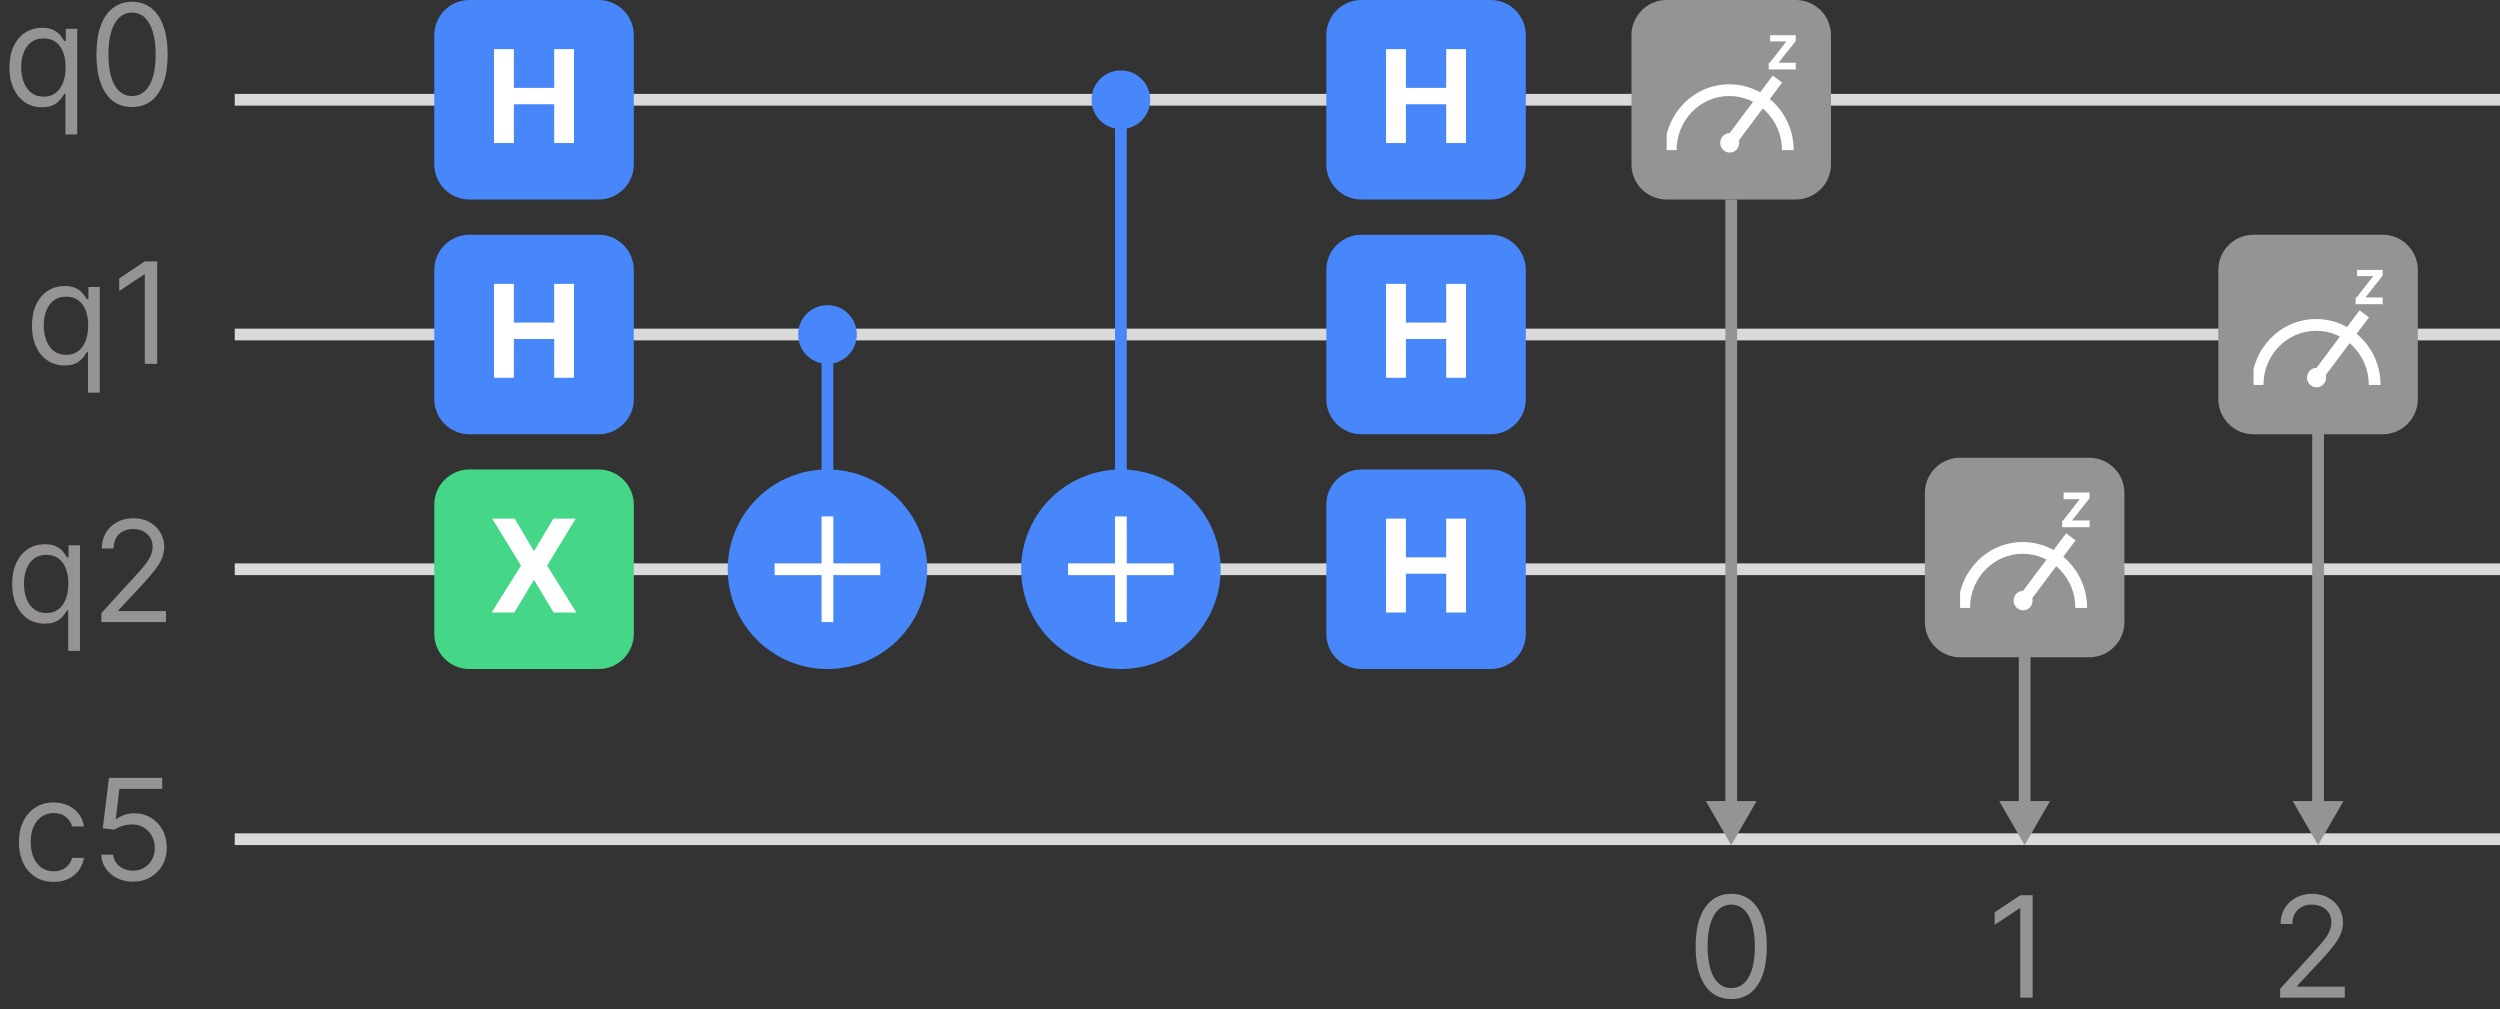 <svg width="213" height="86" viewBox="0 0 213 86" fill="none" xmlns="http://www.w3.org/2000/svg">
<rect x="0" y="0" width="213" height="86" fill="#333333" stroke="none"/>
<path d="M11.33 75.119C10.83 75.119 10.38 75.02 9.979 74.821C9.579 74.622 9.257 74.349 9.016 74.003C8.775 73.656 8.642 73.261 8.62 72.818H9.642C9.682 73.213 9.861 73.54 10.179 73.798C10.5 74.054 10.884 74.182 11.33 74.182C11.688 74.182 12.006 74.098 12.284 73.93C12.566 73.763 12.786 73.533 12.945 73.24C13.107 72.945 13.188 72.611 13.188 72.239C13.188 71.858 13.104 71.518 12.937 71.22C12.772 70.919 12.544 70.682 12.255 70.508C11.965 70.335 11.634 70.247 11.262 70.244C10.995 70.242 10.72 70.283 10.439 70.368C10.158 70.45 9.927 70.557 9.745 70.688L8.756 70.568L9.284 66.273H13.819V67.21H10.171L9.864 69.784H9.915C10.094 69.642 10.319 69.524 10.588 69.43C10.858 69.337 11.14 69.29 11.432 69.29C11.966 69.29 12.442 69.418 12.86 69.673C13.28 69.926 13.61 70.273 13.848 70.713C14.09 71.153 14.211 71.656 14.211 72.222C14.211 72.778 14.086 73.275 13.836 73.713C13.588 74.148 13.248 74.492 12.813 74.744C12.378 74.994 11.884 75.119 11.33 75.119Z" fill="#959393"/>
<path d="M4.576 75.136C3.962 75.136 3.434 74.992 2.99 74.702C2.547 74.412 2.206 74.013 1.968 73.504C1.729 72.996 1.61 72.415 1.61 71.761C1.61 71.097 1.732 70.51 1.976 70.001C2.223 69.49 2.567 69.091 3.007 68.804C3.451 68.514 3.968 68.369 4.559 68.369C5.019 68.369 5.434 68.455 5.803 68.625C6.172 68.796 6.475 69.034 6.711 69.341C6.946 69.648 7.093 70.006 7.15 70.415H6.144C6.067 70.117 5.897 69.852 5.632 69.622C5.371 69.389 5.019 69.273 4.576 69.273C4.184 69.273 3.84 69.375 3.544 69.58C3.252 69.781 3.023 70.067 2.858 70.436C2.696 70.803 2.615 71.233 2.615 71.727C2.615 72.233 2.695 72.673 2.854 73.048C3.016 73.423 3.243 73.715 3.536 73.922C3.831 74.129 4.178 74.233 4.576 74.233C4.837 74.233 5.074 74.188 5.287 74.097C5.5 74.006 5.681 73.875 5.828 73.705C5.976 73.534 6.081 73.33 6.144 73.091H7.15C7.093 73.477 6.952 73.825 6.728 74.135C6.506 74.442 6.212 74.686 5.846 74.868C5.482 75.047 5.059 75.136 4.576 75.136Z" fill="#959393"/>
<path d="M8.638 53V52.233L11.518 49.08C11.857 48.71 12.135 48.389 12.354 48.117C12.572 47.841 12.734 47.582 12.839 47.341C12.947 47.097 13.001 46.841 13.001 46.574C13.001 46.267 12.928 46.002 12.78 45.777C12.635 45.553 12.436 45.379 12.183 45.257C11.93 45.135 11.646 45.074 11.331 45.074C10.996 45.074 10.703 45.144 10.453 45.283C10.206 45.419 10.014 45.611 9.878 45.858C9.744 46.105 9.678 46.395 9.678 46.727H8.672C8.672 46.216 8.79 45.767 9.026 45.381C9.261 44.994 9.582 44.693 9.989 44.477C10.398 44.261 10.857 44.153 11.365 44.153C11.876 44.153 12.329 44.261 12.724 44.477C13.119 44.693 13.429 44.984 13.653 45.351C13.878 45.717 13.99 46.125 13.99 46.574C13.99 46.895 13.932 47.209 13.815 47.516C13.702 47.82 13.503 48.159 13.219 48.534C12.938 48.906 12.547 49.361 12.047 49.898L10.087 51.994V52.062H14.143V53H8.638Z" fill="#959393"/>
<path d="M5.808 55.455V51.994H5.723C5.649 52.114 5.544 52.264 5.408 52.446C5.271 52.625 5.077 52.786 4.824 52.928C4.571 53.067 4.234 53.136 3.814 53.136C3.268 53.136 2.787 52.999 2.369 52.723C1.952 52.445 1.625 52.053 1.389 51.547C1.153 51.038 1.036 50.438 1.036 49.744C1.036 49.057 1.153 48.46 1.389 47.955C1.625 47.449 1.953 47.058 2.374 46.783C2.794 46.507 3.28 46.369 3.831 46.369C4.257 46.369 4.594 46.44 4.841 46.583C5.091 46.722 5.281 46.881 5.412 47.06C5.545 47.236 5.649 47.381 5.723 47.494H5.842V46.455H6.814V55.455H5.808ZM3.95 52.233C4.354 52.233 4.695 52.128 4.973 51.918C5.251 51.705 5.463 51.411 5.608 51.036C5.753 50.658 5.825 50.222 5.825 49.727C5.825 49.239 5.754 48.811 5.612 48.445C5.47 48.075 5.26 47.788 4.982 47.584C4.703 47.377 4.359 47.273 3.95 47.273C3.524 47.273 3.169 47.382 2.885 47.601C2.604 47.817 2.392 48.111 2.25 48.483C2.111 48.852 2.041 49.267 2.041 49.727C2.041 50.193 2.112 50.617 2.254 50.997C2.399 51.375 2.612 51.676 2.893 51.901C3.178 52.122 3.53 52.233 3.95 52.233Z" fill="#959393"/>
<path d="M13.393 22.273V31H12.337V23.381H12.286L10.155 24.795V23.722L12.337 22.273H13.393Z" fill="#959393"/>
<path d="M7.496 33.455V29.994H7.411C7.337 30.114 7.232 30.264 7.095 30.446C6.959 30.625 6.764 30.786 6.511 30.928C6.259 31.067 5.922 31.136 5.501 31.136C4.956 31.136 4.474 30.999 4.057 30.723C3.639 30.445 3.313 30.053 3.077 29.547C2.841 29.038 2.723 28.438 2.723 27.744C2.723 27.057 2.841 26.46 3.077 25.955C3.313 25.449 3.641 25.058 4.061 24.783C4.482 24.507 4.967 24.369 5.518 24.369C5.945 24.369 6.281 24.44 6.528 24.582C6.778 24.722 6.969 24.881 7.099 25.06C7.233 25.236 7.337 25.381 7.411 25.494H7.53V24.455H8.501V33.455H7.496ZM5.638 30.233C6.041 30.233 6.382 30.128 6.661 29.918C6.939 29.705 7.151 29.411 7.295 29.036C7.44 28.658 7.513 28.222 7.513 27.727C7.513 27.239 7.442 26.811 7.3 26.445C7.158 26.075 6.947 25.788 6.669 25.584C6.391 25.377 6.047 25.273 5.638 25.273C5.212 25.273 4.857 25.382 4.572 25.601C4.291 25.817 4.08 26.111 3.938 26.483C3.798 26.852 3.729 27.267 3.729 27.727C3.729 28.193 3.8 28.616 3.942 28.997C4.087 29.375 4.3 29.676 4.581 29.901C4.865 30.122 5.217 30.233 5.638 30.233Z" fill="#959393"/>
<path d="M11.25 9.119C10.608 9.119 10.061 8.945 9.609 8.595C9.158 8.243 8.812 7.733 8.574 7.065C8.335 6.395 8.216 5.585 8.216 4.636C8.216 3.693 8.335 2.888 8.574 2.22C8.815 1.55 9.162 1.038 9.614 0.686C10.068 0.331 10.614 0.153 11.25 0.153C11.886 0.153 12.43 0.331 12.882 0.686C13.337 1.038 13.683 1.55 13.922 2.22C14.163 2.888 14.284 3.693 14.284 4.636C14.284 5.585 14.165 6.395 13.926 7.065C13.688 7.733 13.342 8.243 12.891 8.595C12.439 8.945 11.892 9.119 11.25 9.119ZM11.25 8.182C11.886 8.182 12.381 7.875 12.733 7.261C13.085 6.648 13.261 5.773 13.261 4.636C13.261 3.881 13.18 3.237 13.018 2.706C12.859 2.175 12.629 1.77 12.328 1.492C12.03 1.213 11.671 1.074 11.25 1.074C10.619 1.074 10.126 1.385 9.771 2.007C9.416 2.626 9.239 3.503 9.239 4.636C9.239 5.392 9.318 6.034 9.477 6.563C9.636 7.091 9.865 7.493 10.163 7.769C10.464 8.044 10.827 8.182 11.25 8.182Z" fill="#959393"/>
<path d="M5.574 11.455V7.994H5.489C5.415 8.114 5.31 8.264 5.173 8.446C5.037 8.625 4.842 8.786 4.59 8.928C4.337 9.067 4 9.136 3.58 9.136C3.034 9.136 2.553 8.999 2.135 8.723C1.717 8.445 1.391 8.053 1.155 7.547C0.919 7.038 0.801 6.438 0.801 5.744C0.801 5.057 0.919 4.46 1.155 3.955C1.391 3.449 1.719 3.058 2.139 2.783C2.56 2.507 3.045 2.369 3.597 2.369C4.023 2.369 4.359 2.44 4.607 2.582C4.857 2.722 5.047 2.881 5.178 3.06C5.311 3.236 5.415 3.381 5.489 3.494H5.608V2.455H6.58V11.455H5.574ZM3.716 8.233C4.119 8.233 4.46 8.128 4.739 7.918C5.017 7.705 5.229 7.411 5.374 7.036C5.518 6.658 5.591 6.222 5.591 5.727C5.591 5.239 5.52 4.811 5.378 4.445C5.236 4.075 5.026 3.788 4.747 3.584C4.469 3.376 4.125 3.273 3.716 3.273C3.29 3.273 2.935 3.382 2.651 3.601C2.369 3.817 2.158 4.111 2.016 4.483C1.876 4.852 1.807 5.267 1.807 5.727C1.807 6.193 1.878 6.617 2.02 6.997C2.165 7.375 2.378 7.676 2.659 7.901C2.943 8.122 3.295 8.233 3.716 8.233Z" fill="#959393"/>
<path d="M147.5 85.119C146.858 85.119 146.311 84.945 145.859 84.595C145.408 84.243 145.063 83.733 144.824 83.065C144.585 82.395 144.466 81.585 144.466 80.636C144.466 79.693 144.585 78.888 144.824 78.22C145.065 77.55 145.412 77.038 145.864 76.686C146.318 76.331 146.864 76.153 147.5 76.153C148.136 76.153 148.68 76.331 149.132 76.686C149.587 77.038 149.933 77.55 150.172 78.22C150.413 78.888 150.534 79.693 150.534 80.636C150.534 81.585 150.415 82.395 150.176 83.065C149.938 83.733 149.592 84.243 149.141 84.595C148.689 84.945 148.142 85.119 147.5 85.119ZM147.5 84.182C148.136 84.182 148.631 83.875 148.983 83.261C149.335 82.648 149.511 81.773 149.511 80.636C149.511 79.881 149.43 79.237 149.268 78.706C149.109 78.175 148.879 77.77 148.578 77.492C148.28 77.213 147.92 77.074 147.5 77.074C146.869 77.074 146.376 77.385 146.021 78.007C145.666 78.626 145.489 79.503 145.489 80.636C145.489 81.392 145.568 82.034 145.727 82.562C145.886 83.091 146.115 83.493 146.413 83.769C146.715 84.044 147.077 84.182 147.5 84.182Z" fill="#959393"/>
<path fill-rule="evenodd" clip-rule="evenodd" d="M213 9H20V8H213V9Z" fill="#D9D9D9"/>
<path fill-rule="evenodd" clip-rule="evenodd" d="M213 29H20V28H213V29Z" fill="#D9D9D9"/>
<path fill-rule="evenodd" clip-rule="evenodd" d="M213 49H20V48H213V49Z" fill="#D9D9D9"/>
<path fill-rule="evenodd" clip-rule="evenodd" d="M213 72H20V71H213V72Z" fill="#D9D9D9"/>
<path d="M79 48.5C79 53.194 75.194 57 70.5 57C65.806 57 62 53.194 62 48.5C62 43.806 65.806 40 70.5 40C75.194 40 79 43.806 79 48.5Z" fill="#4887FA"/>
<path fill-rule="evenodd" clip-rule="evenodd" d="M75 49L66 49L66 48L75 48L75 49Z" fill="white"/>
<path fill-rule="evenodd" clip-rule="evenodd" d="M70 53L70 44L71 44L71 53L70 53Z" fill="white"/>
<path d="M104 48.5C104 53.194 100.194 57 95.5 57C90.806 57 87 53.194 87 48.5C87 43.806 90.806 40 95.5 40C100.194 40 104 43.806 104 48.5Z" fill="#4887FA"/>
<path d="M73 28.5C73 29.881 71.881 31 70.5 31C69.119 31 68 29.881 68 28.5C68 27.119 69.119 26 70.5 26C71.881 26 73 27.119 73 28.5Z" fill="#4887FA"/>
<path fill-rule="evenodd" clip-rule="evenodd" d="M100 49L91 49L91 48L100 48L100 49Z" fill="white"/>
<path fill-rule="evenodd" clip-rule="evenodd" d="M95 53L95 44L96 44L96 53L95 53Z" fill="white"/>
<path fill-rule="evenodd" clip-rule="evenodd" d="M71 27V41H70V27H71Z" fill="#4887FA"/>
<path fill-rule="evenodd" clip-rule="evenodd" d="M96 8.5V41H95V8.5H96Z" fill="#4887FA"/>
<path d="M98 8.5C98 9.881 96.881 11 95.5 11C94.119 11 93 9.881 93 8.5C93 7.119 94.119 6 95.5 6C96.881 6 98 7.119 98 8.5Z" fill="#4887FA"/>
<path fill-rule="evenodd" clip-rule="evenodd" d="M147 70L147 17L148 17L148 70L147 70Z" fill="#959393"/>
<path d="M147.5 72L149.665 68.25H145.335L147.5 72Z" fill="#959393"/>
<path fill-rule="evenodd" clip-rule="evenodd" d="M172 70L172 44L173 44L173 70L172 70Z" fill="#959393"/>
<path d="M172.5 72L174.665 68.25H170.335L172.5 72Z" fill="#959393"/>
<path fill-rule="evenodd" clip-rule="evenodd" d="M197 70L197 27.5L198 27.5L198 70L197 70Z" fill="#959393"/>
<path d="M197.5 72L199.665 68.25H195.335L197.5 72Z" fill="#959393"/>
<path d="M37 3C37 1.343 38.343 0 40 0H51C52.657 0 54 1.343 54 3V14C54 15.657 52.657 17 51 17H40C38.343 17 37 15.657 37 14V3Z" fill="#4887FA"/>
<path d="M42.092 12.186V4.186H43.783V7.486H47.217V4.186H48.904V12.186H47.217V8.881H43.783V12.186H42.092Z" fill="white"/>
<path d="M113 3C113 1.343 114.343 0 116 0H127C128.657 0 130 1.343 130 3V14C130 15.657 128.657 17 127 17H116C114.343 17 113 15.657 113 14V3Z" fill="#4887FA"/>
<path d="M118.092 12.186V4.186H119.783V7.486H123.217V4.186H124.904V12.186H123.217V8.881H119.783V12.186H118.092Z" fill="white"/>
<path d="M139 3C139 1.343 140.343 0 142 0H153C154.657 0 156 1.343 156 3V14C156 15.657 154.657 17 153 17H142C140.343 17 139 15.657 139 14V3Z" fill="#959393"/>
<g clip-path="url(#clip0_452_2863)">
<path d="M150.828 5.489L152.453 3.404H150.945V3.085H152.91V3.397L151.277 5.468H152.91V5.794H150.821V5.489H150.828Z" fill="white"/>
<path fill-rule="evenodd" clip-rule="evenodd" d="M150.82 2.96H153.035V3.44L151.535 5.343H153.035V5.919H150.696V5.364H150.767L152.198 3.529H150.82V2.96ZM151.07 3.21V3.279H152.709L150.946 5.541V5.669H152.785V5.593H151.02L152.785 3.354V3.21H151.07Z" fill="white"/>
<path fill-rule="evenodd" clip-rule="evenodd" d="M147.334 8.181C144.868 8.181 142.846 10.236 142.846 12.794H141.846C141.846 9.707 144.293 7.181 147.334 7.181C150.375 7.181 152.822 9.707 152.822 12.794H151.822C151.822 10.236 149.8 8.181 147.334 8.181Z" fill="white"/>
<path d="M147.369 13C147.816 13 148.178 12.629 148.178 12.17C148.178 11.712 147.816 11.341 147.369 11.341C146.922 11.341 146.559 11.712 146.559 12.17C146.559 12.629 146.922 13 147.369 13Z" fill="white"/>
<path fill-rule="evenodd" clip-rule="evenodd" d="M151.837 7.037L147.769 12.47L146.968 11.87L151.036 6.438L151.837 7.037Z" fill="white"/>
</g>
<path d="M164 42C164 40.343 165.343 39 167 39H178C179.657 39 181 40.343 181 42V53C181 54.657 179.657 56 178 56H167C165.343 56 164 54.657 164 53V42Z" fill="#959393"/>
<g clip-path="url(#clip1_452_2863)">
<path d="M175.828 44.489L177.453 42.404H175.945V42.085H177.91V42.397L176.277 44.468H177.91V44.794H175.821V44.489H175.828Z" fill="white"/>
<path fill-rule="evenodd" clip-rule="evenodd" d="M175.82 41.96H178.035V42.441L176.535 44.343H178.035V44.919H175.696V44.364H175.767L177.198 42.529H175.82V41.96ZM176.07 42.21V42.279H177.709L175.946 44.541V44.669H177.785V44.593H176.02L177.785 42.354V42.21H176.07Z" fill="white"/>
<path fill-rule="evenodd" clip-rule="evenodd" d="M172.334 47.181C169.868 47.181 167.846 49.236 167.846 51.794H166.846C166.846 48.707 169.293 46.181 172.334 46.181C175.375 46.181 177.822 48.707 177.822 51.794H176.822C176.822 49.236 174.8 47.181 172.334 47.181Z" fill="white"/>
<path d="M172.369 52C172.816 52 173.178 51.629 173.178 51.17C173.178 50.712 172.816 50.34 172.369 50.34C171.922 50.34 171.559 50.712 171.559 51.17C171.559 51.629 171.922 52 172.369 52Z" fill="white"/>
<path fill-rule="evenodd" clip-rule="evenodd" d="M176.837 46.037L172.769 51.47L171.968 50.87L176.036 45.438L176.837 46.037Z" fill="white"/>
</g>
<path d="M189 23C189 21.343 190.343 20 192 20H203C204.657 20 206 21.343 206 23V34C206 35.657 204.657 37 203 37H192C190.343 37 189 35.657 189 34V23Z" fill="#959393"/>
<g clip-path="url(#clip2_452_2863)">
<path d="M200.828 25.489L202.453 23.404H200.945V23.085H202.91V23.397L201.277 25.468H202.91V25.794H200.821V25.489H200.828Z" fill="white"/>
<path fill-rule="evenodd" clip-rule="evenodd" d="M200.82 22.96H203.035V23.441L201.535 25.343H203.035V25.919H200.696V25.364H200.767L202.198 23.529H200.82V22.96ZM201.07 23.21V23.279H202.709L200.946 25.541V25.669H202.785V25.593H201.02L202.785 23.354V23.21H201.07Z" fill="white"/>
<path fill-rule="evenodd" clip-rule="evenodd" d="M197.334 28.181C194.868 28.181 192.846 30.236 192.846 32.794H191.846C191.846 29.707 194.293 27.181 197.334 27.181C200.375 27.181 202.822 29.707 202.822 32.794H201.822C201.822 30.236 199.8 28.181 197.334 28.181Z" fill="white"/>
<path d="M197.369 33C197.816 33 198.178 32.629 198.178 32.17C198.178 31.712 197.816 31.34 197.369 31.34C196.922 31.34 196.559 31.712 196.559 32.17C196.559 32.629 196.922 33 197.369 33Z" fill="white"/>
<path fill-rule="evenodd" clip-rule="evenodd" d="M201.837 27.037L197.769 32.47L196.968 31.87L201.036 26.438L201.837 27.037Z" fill="white"/>
</g>
<path d="M37 23C37 21.343 38.343 20 40 20H51C52.657 20 54 21.343 54 23V34C54 35.657 52.657 37 51 37H40C38.343 37 37 35.657 37 34V23Z" fill="#4887FA"/>
<path d="M42.092 32.186V24.186H43.783V27.486H47.217V24.186H48.904V32.186H47.217V28.881H43.783V32.186H42.092Z" fill="white"/>
<path d="M113 23C113 21.343 114.343 20 116 20H127C128.657 20 130 21.343 130 23V34C130 35.657 128.657 37 127 37H116C114.343 37 113 35.657 113 34V23Z" fill="#4887FA"/>
<path d="M118.092 32.186V24.186H119.783V27.486H123.217V24.186H124.904V32.186H123.217V28.881H119.783V32.186H118.092Z" fill="white"/>
<path d="M113 43C113 41.343 114.343 40 116 40H127C128.657 40 130 41.343 130 43V54C130 55.657 128.657 57 127 57H116C114.343 57 113 55.657 113 54V43Z" fill="#4887FA"/>
<path d="M118.092 52.186V44.186H119.783V47.486H123.217V44.186H124.904V52.186H123.217V48.881H119.783V52.186H118.092Z" fill="white"/>
<path d="M37 43C37 41.343 38.343 40 40 40H51C52.657 40 54 41.343 54 43V54C54 55.657 52.657 57 51 57H40C38.343 57 37 55.657 37 54V43Z" fill="#43D787"/>
<path d="M43.85 44.186L45.463 46.912H45.525L47.147 44.186H49.057L46.615 48.186L49.111 52.186H47.166L45.525 49.455H45.463L43.822 52.186H41.885L44.389 48.186L41.932 44.186H43.85Z" fill="white"/>
<path d="M173.183 76.273V85H172.126V77.381H172.075L169.944 78.795V77.722L172.126 76.273H173.183Z" fill="#959393"/>
<path d="M194.271 85V84.233L197.151 81.08C197.489 80.71 197.768 80.389 197.987 80.117C198.205 79.841 198.367 79.582 198.472 79.341C198.58 79.097 198.634 78.841 198.634 78.574C198.634 78.267 198.56 78.001 198.413 77.777C198.268 77.553 198.069 77.379 197.816 77.257C197.563 77.135 197.279 77.074 196.964 77.074C196.629 77.074 196.336 77.144 196.086 77.283C195.839 77.419 195.647 77.611 195.511 77.858C195.377 78.105 195.31 78.395 195.31 78.727H194.305C194.305 78.216 194.423 77.767 194.658 77.381C194.894 76.994 195.215 76.693 195.621 76.477C196.031 76.261 196.489 76.153 196.998 76.153C197.509 76.153 197.962 76.261 198.357 76.477C198.752 76.693 199.062 76.984 199.286 77.351C199.511 77.717 199.623 78.125 199.623 78.574C199.623 78.895 199.565 79.209 199.448 79.516C199.335 79.82 199.136 80.159 198.852 80.534C198.57 80.906 198.18 81.361 197.68 81.898L195.719 83.994V84.062H199.776V85H194.271Z" fill="#959393"/>
<defs>
<clipPath id="clip0_452_2863">
<rect width="11" height="10" fill="white" transform="translate(142 3)"/>
</clipPath>
<clipPath id="clip1_452_2863">
<rect width="11" height="10" fill="white" transform="translate(167 42)"/>
</clipPath>
<clipPath id="clip2_452_2863">
<rect width="11" height="10" fill="white" transform="translate(192 23)"/>
</clipPath>
</defs>
</svg>
